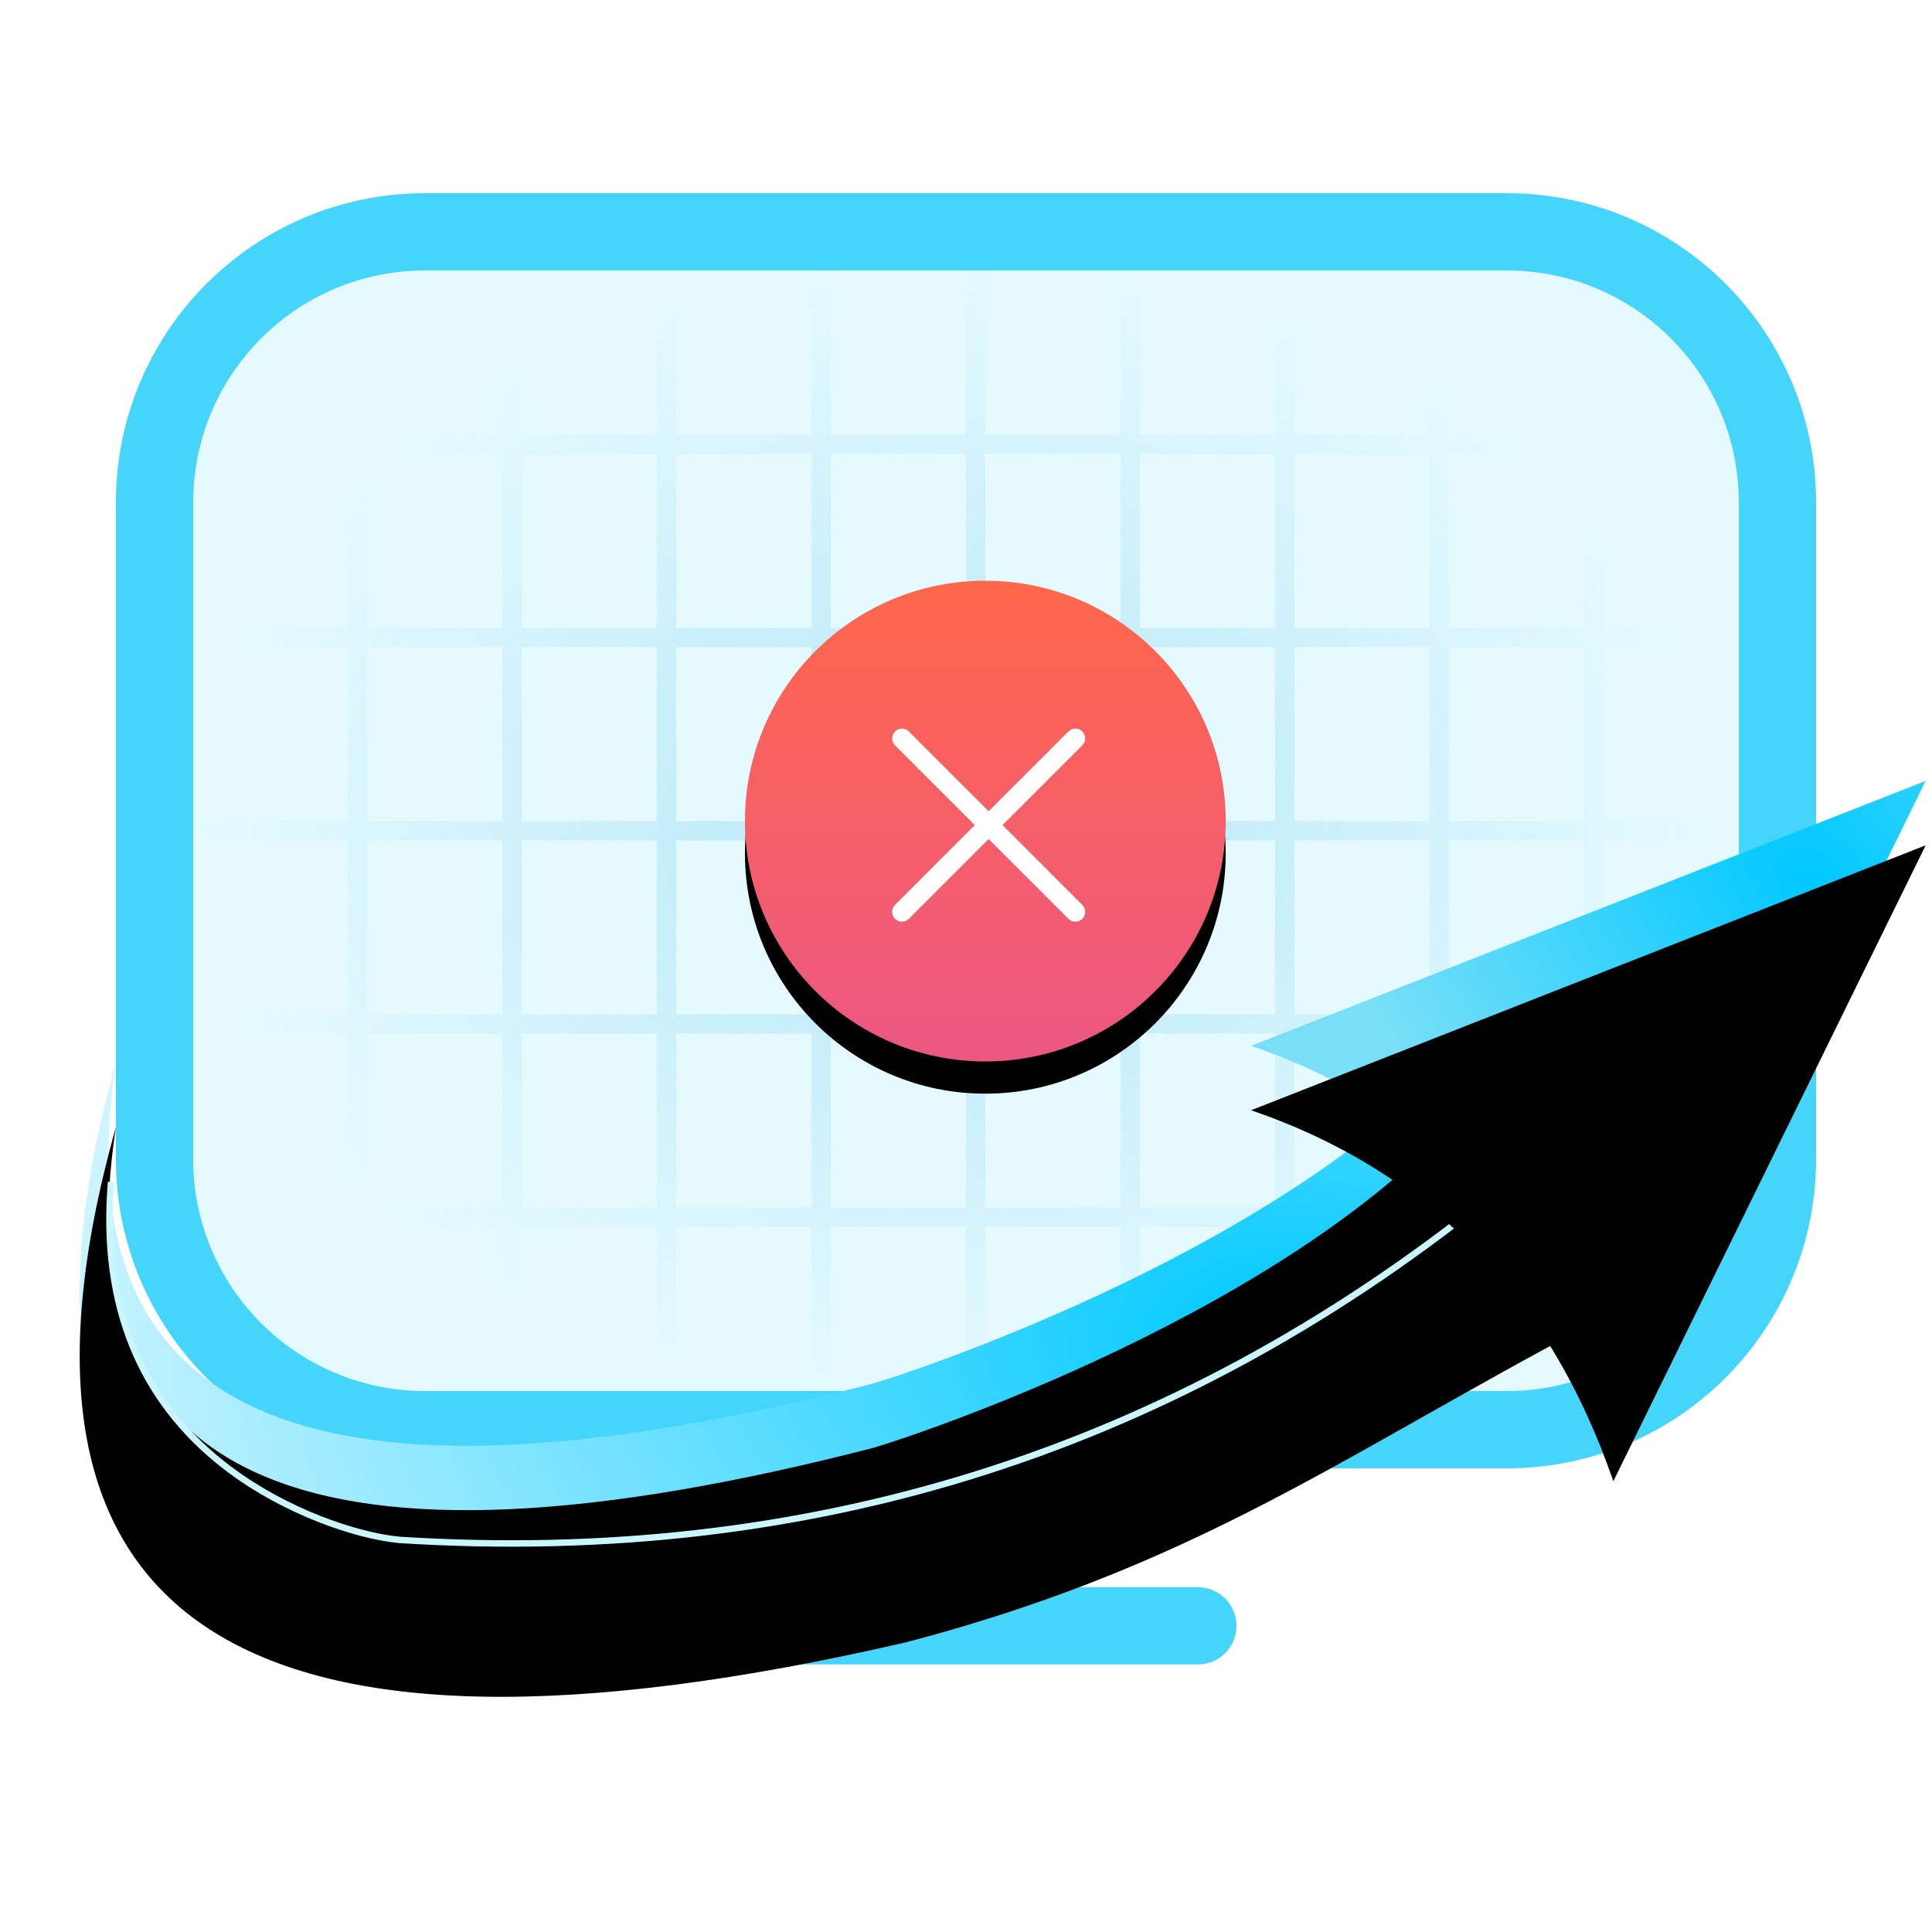<?xml version="1.0" encoding="UTF-8"?>
<svg width="60px" height="60px" viewBox="0 0 60 60" version="1.1" xmlns="http://www.w3.org/2000/svg" xmlns:xlink="http://www.w3.org/1999/xlink">
    <defs>
        <radialGradient cx="48.635%" cy="50%" fx="48.635%" fy="50%" r="51.021%" gradientTransform="translate(0.486,0.5),scale(0.707,1),rotate(88.683),scale(1,1.332),translate(-0.486,-0.5)" id="radialGradient-1">
            <stop stop-color="#009ECE" stop-opacity="0.225" offset="0%"></stop>
            <stop stop-color="#23AAEE" stop-opacity="0" offset="100%"></stop>
        </radialGradient>
        <linearGradient x1="50%" y1="0%" x2="50%" y2="100%" id="linearGradient-2">
            <stop stop-color="#FF674A" offset="0%"></stop>
            <stop stop-color="#EC5783" offset="100%"></stop>
        </linearGradient>
        <circle id="path-3" cx="7.465" cy="7.465" r="7.465"></circle>
        <filter x="-13.4%" y="-6.7%" width="126.8%" height="126.8%" filterUnits="objectBoundingBox" id="filter-4">
            <feOffset dx="0" dy="1" in="SourceAlpha" result="shadowOffsetOuter1"></feOffset>
            <feGaussianBlur stdDeviation="0.5" in="shadowOffsetOuter1" result="shadowBlurOuter1"></feGaussianBlur>
            <feColorMatrix values="0 0 0 0 1   0 0 0 0 0.443   0 0 0 0 0.443  0 0 0 0.3 0" type="matrix" in="shadowBlurOuter1"></feColorMatrix>
        </filter>
        <radialGradient cx="77.689%" cy="43.187%" fx="77.689%" fy="43.187%" r="225.765%" gradientTransform="translate(0.777,0.432),scale(0.394,1),rotate(177.069),scale(1,0.506),translate(-0.777,-0.432)" id="radialGradient-5">
            <stop stop-color="#00C9FF" offset="0%"></stop>
            <stop stop-color="#F5FDFF" offset="100%"></stop>
        </radialGradient>
        <path d="M1.125,8.748 C-0.589,19.88 7.25,23.202 24.641,18.713 C25.754,18.396 37.794,14.454 43.253,7.928 C43.816,7.292 44.706,7.093 45.926,7.333 C47.94,11.385 48.874,13.59 48.728,13.946 C39.915,18.392 35.401,22.194 25.675,24.748 C4.976,29.532 -3.207,24.198 1.125,8.748 Z" id="path-6"></path>
        <filter x="-4.1%" y="-10.4%" width="108.2%" height="120.8%" filterUnits="objectBoundingBox" id="filter-7">
            <feGaussianBlur stdDeviation="1" in="SourceAlpha" result="shadowBlurInner1"></feGaussianBlur>
            <feOffset dx="0" dy="2" in="shadowBlurInner1" result="shadowOffsetInner1"></feOffset>
            <feComposite in="shadowOffsetInner1" in2="SourceAlpha" operator="arithmetic" k2="-1" k3="1" result="shadowInnerInner1"></feComposite>
            <feColorMatrix values="0 0 0 0 0.874   0 0 0 0 0.982   0 0 0 0 1  0 0 0 1 0" type="matrix" in="shadowInnerInner1"></feColorMatrix>
        </filter>
        <radialGradient cx="83.179%" cy="16.387%" fx="83.179%" fy="16.387%" r="67.053%" gradientTransform="translate(0.832,0.164),scale(0.943,1),rotate(136.2),scale(1,1.608),translate(-0.832,-0.164)" id="radialGradient-8">
            <stop stop-color="#00C8FF" offset="0%"></stop>
            <stop stop-color="#79DFF7" offset="100%"></stop>
        </radialGradient>
        <path d="M36.379,8.228 L57.328,0 C50.875,13.14 47.642,19.722 47.629,19.748 C45.627,13.95 41.877,10.11 36.379,8.228 Z" id="path-9"></path>
        <filter x="-9.5%" y="-10.1%" width="119.1%" height="120.3%" filterUnits="objectBoundingBox" id="filter-10">
            <feGaussianBlur stdDeviation="1" in="SourceAlpha" result="shadowBlurInner1"></feGaussianBlur>
            <feOffset dx="0" dy="2" in="shadowBlurInner1" result="shadowOffsetInner1"></feOffset>
            <feComposite in="shadowOffsetInner1" in2="SourceAlpha" operator="arithmetic" k2="-1" k3="1" result="shadowInnerInner1"></feComposite>
            <feColorMatrix values="0 0 0 0 0.874   0 0 0 0 0.982   0 0 0 0 1  0 0 0 1 0" type="matrix" in="shadowInnerInner1"></feColorMatrix>
        </filter>
    </defs>
    <g id="页面-1" stroke="none" stroke-width="1" fill="none" fill-rule="evenodd">
        <g id="02升级检查-01检查结果-升级条件-未通过-dark" transform="translate(-865, -369)">
            <g id="应用窗口备份-3" transform="translate(590, 264)">
                <g id="椭圆形" transform="translate(10, 60)">
                    <g id="电脑" transform="translate(265, 45)">
                        <g>
                            <rect id="矩形" x="0" y="0" width="60" height="60"></rect>
                            <g id="编组-16" transform="translate(3.6, 6)">
                                <path d="M10.6,1 L42.2,1 C47.502,1 51.8,5.298 51.8,10.6 L51.8,29 C51.8,34.302 47.502,38.6 42.2,38.6 L10.6,38.6 C5.298,38.6 1,34.302 1,29 L1,10.6 C1,5.298 5.298,1 10.6,1 Z" id="矩形" fill="#E4FAFF"></path>
                                <path d="M7.8,2.4 L7.8,7.499 L12,7.499 L12,2.4 L12.6,2.4 L12.6,7.499 L16.8,7.499 L16.8,2.4 L17.4,2.4 L17.4,7.499 L21.6,7.499 L21.6,2.4 L22.2,2.4 L22.2,7.499 L26.4,7.499 L26.4,2.4 L27,2.4 L27,7.499 L31.2,7.499 L31.2,2.4 L31.8,2.4 L31.8,7.499 L36,7.499 L36,2.4 L36.6,2.4 L36.6,7.499 L40.8,7.499 L40.8,2.4 L41.4,2.4 L41.4,7.499 L45.6,7.499 L45.6,2.4 L46.2,2.4 L46.2,7.499 L51.3,7.5 L51.3,8.1 L46.2,8.099 L46.2,13.499 L51.3,13.5 L51.3,14.1 L46.2,14.099 L46.2,19.499 L51.3,19.5 L51.3,20.1 L46.2,20.099 L46.2,25.499 L51.3,25.5 L51.3,26.1 L46.2,26.099 L46.2,31.499 L51.3,31.5 L51.3,32.1 L46.2,32.099 L46.2,37.2 L45.6,37.2 L45.6,32.099 L41.4,32.099 L41.4,37.2 L40.8,37.2 L40.8,32.099 L36.6,32.099 L36.6,37.2 L36,37.2 L36,32.099 L31.8,32.099 L31.8,37.2 L31.2,37.2 L31.2,32.099 L27,32.099 L27,37.2 L26.4,37.2 L26.4,32.099 L22.2,32.099 L22.2,37.2 L21.6,37.2 L21.6,32.099 L17.4,32.099 L17.4,37.2 L16.8,37.2 L16.8,32.099 L12.6,32.099 L12.6,37.2 L12,37.2 L12,32.099 L7.8,32.099 L7.8,37.2 L7.2,37.2 L7.2,32.099 L2.1,32.1 L2.1,31.5 L7.2,31.499 L7.2,26.099 L2.1,26.1 L2.1,25.5 L7.2,25.499 L7.2,20.099 L2.1,20.1 L2.1,19.5 L7.2,19.499 L7.2,14.099 L2.1,14.1 L2.1,13.5 L7.2,13.499 L7.2,8.099 L2.1,8.1 L2.1,7.5 L7.2,7.499 L7.2,2.4 L7.8,2.4 Z M36,26.099 L31.8,26.099 L31.8,31.499 L36,31.499 L36,26.099 Z M16.8,26.099 L12.6,26.099 L12.6,31.499 L16.8,31.499 L16.8,26.099 Z M12,26.099 L7.8,26.099 L7.8,31.499 L12,31.499 L12,26.099 Z M21.6,26.099 L17.4,26.099 L17.4,31.499 L21.6,31.499 L21.6,26.099 Z M31.2,26.099 L27,26.099 L27,31.499 L31.2,31.499 L31.2,26.099 Z M40.8,26.099 L36.6,26.099 L36.6,31.499 L40.8,31.499 L40.8,26.099 Z M26.4,26.099 L22.2,26.099 L22.2,31.499 L26.4,31.499 L26.4,26.099 Z M45.6,26.099 L41.4,26.099 L41.4,31.499 L45.6,31.499 L45.6,26.099 Z M40.8,20.099 L36.6,20.099 L36.6,25.499 L40.8,25.499 L40.8,20.099 Z M31.2,20.099 L27,20.099 L27,25.499 L31.2,25.499 L31.2,20.099 Z M21.6,20.099 L17.4,20.099 L17.4,25.499 L21.6,25.499 L21.6,20.099 Z M12,20.099 L7.8,20.099 L7.8,25.499 L12,25.499 L12,20.099 Z M16.8,20.099 L12.6,20.099 L12.6,25.499 L16.8,25.499 L16.8,20.099 Z M26.4,20.099 L22.2,20.099 L22.2,25.499 L26.4,25.499 L26.4,20.099 Z M36,20.099 L31.8,20.099 L31.8,25.499 L36,25.499 L36,20.099 Z M45.6,20.099 L41.4,20.099 L41.4,25.499 L45.6,25.499 L45.6,20.099 Z M40.8,14.099 L36.6,14.099 L36.6,19.499 L40.8,19.499 L40.8,14.099 Z M31.2,14.099 L27,14.099 L27,19.499 L31.2,19.499 L31.2,14.099 Z M21.6,14.099 L17.4,14.099 L17.4,19.499 L21.6,19.499 L21.6,14.099 Z M12,14.099 L7.8,14.099 L7.8,19.499 L12,19.499 L12,14.099 Z M16.8,14.099 L12.6,14.099 L12.6,19.499 L16.8,19.499 L16.8,14.099 Z M26.4,14.099 L22.2,14.099 L22.2,19.499 L26.4,19.499 L26.4,14.099 Z M36,14.099 L31.8,14.099 L31.8,19.499 L36,19.499 L36,14.099 Z M45.6,14.099 L41.4,14.099 L41.4,19.499 L45.6,19.499 L45.6,14.099 Z M40.8,8.099 L36.6,8.099 L36.6,13.499 L40.8,13.499 L40.8,8.099 Z M31.2,8.099 L27,8.099 L27,13.499 L31.2,13.499 L31.2,8.099 Z M21.6,8.099 L17.4,8.099 L17.4,13.499 L21.6,13.499 L21.6,8.099 Z M12,8.099 L7.8,8.099 L7.8,13.499 L12,13.499 L12,8.099 Z M16.8,8.099 L12.6,8.099 L12.6,13.499 L16.8,13.499 L16.8,8.099 Z M26.4,8.099 L22.2,8.099 L22.2,13.499 L26.4,13.499 L26.4,8.099 Z M36,8.099 L31.8,8.099 L31.8,13.499 L36,13.499 L36,8.099 Z M45.6,8.099 L41.4,8.099 L41.4,13.499 L45.6,13.499 L45.6,8.099 Z" id="形状" fill="url(#radialGradient-1)"></path>
                                <path d="M24,39.6 L9.6,39.6 C4.298,39.6 0,35.302 0,30 L0,9.6 C0,4.298 4.298,0 9.6,0 L43.2,0 C48.502,0 52.8,4.298 52.8,9.6 L52.8,30 C52.8,35.302 48.502,39.6 43.2,39.6 L28.8,39.6 L28.8,43.292 L33.6,43.292 C34.263,43.292 34.8,43.83 34.8,44.492 C34.8,45.155 34.263,45.692 33.6,45.692 L19.2,45.692 C18.537,45.692 18,45.155 18,44.492 C18,43.83 18.537,43.292 19.2,43.292 L24,43.292 L24,39.6 Z M43.2,2.4 L9.6,2.4 C5.714,2.4 2.547,5.479 2.405,9.33 L2.4,9.6 L2.4,30 C2.4,33.886 5.479,37.053 9.33,37.195 L9.6,37.2 L43.2,37.2 C47.086,37.2 50.253,34.121 50.395,30.27 L50.4,30 L50.4,9.6 C50.4,5.714 47.321,2.547 43.47,2.405 L43.2,2.4 Z" id="形状结合" fill="#45D5FB" fill-rule="nonzero"></path>
                                <g id="icon/success" transform="translate(19.535, 12.035)">
                                    <g id="Oval-1">
                                        <use fill="black" fill-opacity="1" filter="url(#filter-4)" xlink:href="#path-3"></use>
                                        <use fill="url(#linearGradient-2)" fill-rule="evenodd" xlink:href="#path-3"></use>
                                    </g>
                                    <path d="M5.09,4.682 L7.568,7.159 L10.046,4.682 C10.148,4.58 10.304,4.565 10.422,4.638 L10.477,4.682 C10.596,4.801 10.596,4.993 10.477,5.112 L7.999,7.59 L10.477,10.068 C10.596,10.187 10.596,10.38 10.477,10.499 C10.358,10.618 10.165,10.618 10.046,10.499 L7.568,8.021 L5.09,10.499 C4.988,10.601 4.832,10.615 4.715,10.542 L4.66,10.499 C4.541,10.38 4.541,10.187 4.66,10.068 L7.137,7.59 L4.66,5.112 C4.541,4.993 4.541,4.801 4.66,4.682 C4.779,4.563 4.971,4.563 5.09,4.682 Z" id="形状结合" fill="#FFFFFF" fill-rule="nonzero"></path>
                                </g>
                            </g>
                        </g>
                        <g id="箭头" transform="translate(2.475, 24.252)">
                            <g id="路径-6">
                                <use fill="url(#radialGradient-5)" fill-rule="evenodd" xlink:href="#path-6"></use>
                                <use fill="black" fill-opacity="1" filter="url(#filter-7)" xlink:href="#path-6"></use>
                            </g>
                            <path d="M0.874,12.448 L1.074,12.465 C0.739,16.478 2.127,19.373 4.729,21.315 C6.442,22.595 8.588,23.34 9.931,23.471 C22.584,24.271 33.812,20.753 43.62,12.914 L44.126,12.505 L44.253,12.66 C34.287,20.817 22.84,24.488 9.915,23.67 C8.535,23.535 6.354,22.778 4.61,21.476 C2.034,19.553 0.621,16.71 0.848,12.816 L0.874,12.448 Z" id="路径-7" fill="#CAF6FF" fill-rule="nonzero"></path>
                            <g id="路径-5">
                                <use fill="url(#radialGradient-8)" fill-rule="evenodd" xlink:href="#path-9"></use>
                                <use fill="black" fill-opacity="1" filter="url(#filter-10)" xlink:href="#path-9"></use>
                            </g>
                        </g>
                    </g>
                </g>
            </g>
        </g>
    </g>
</svg>